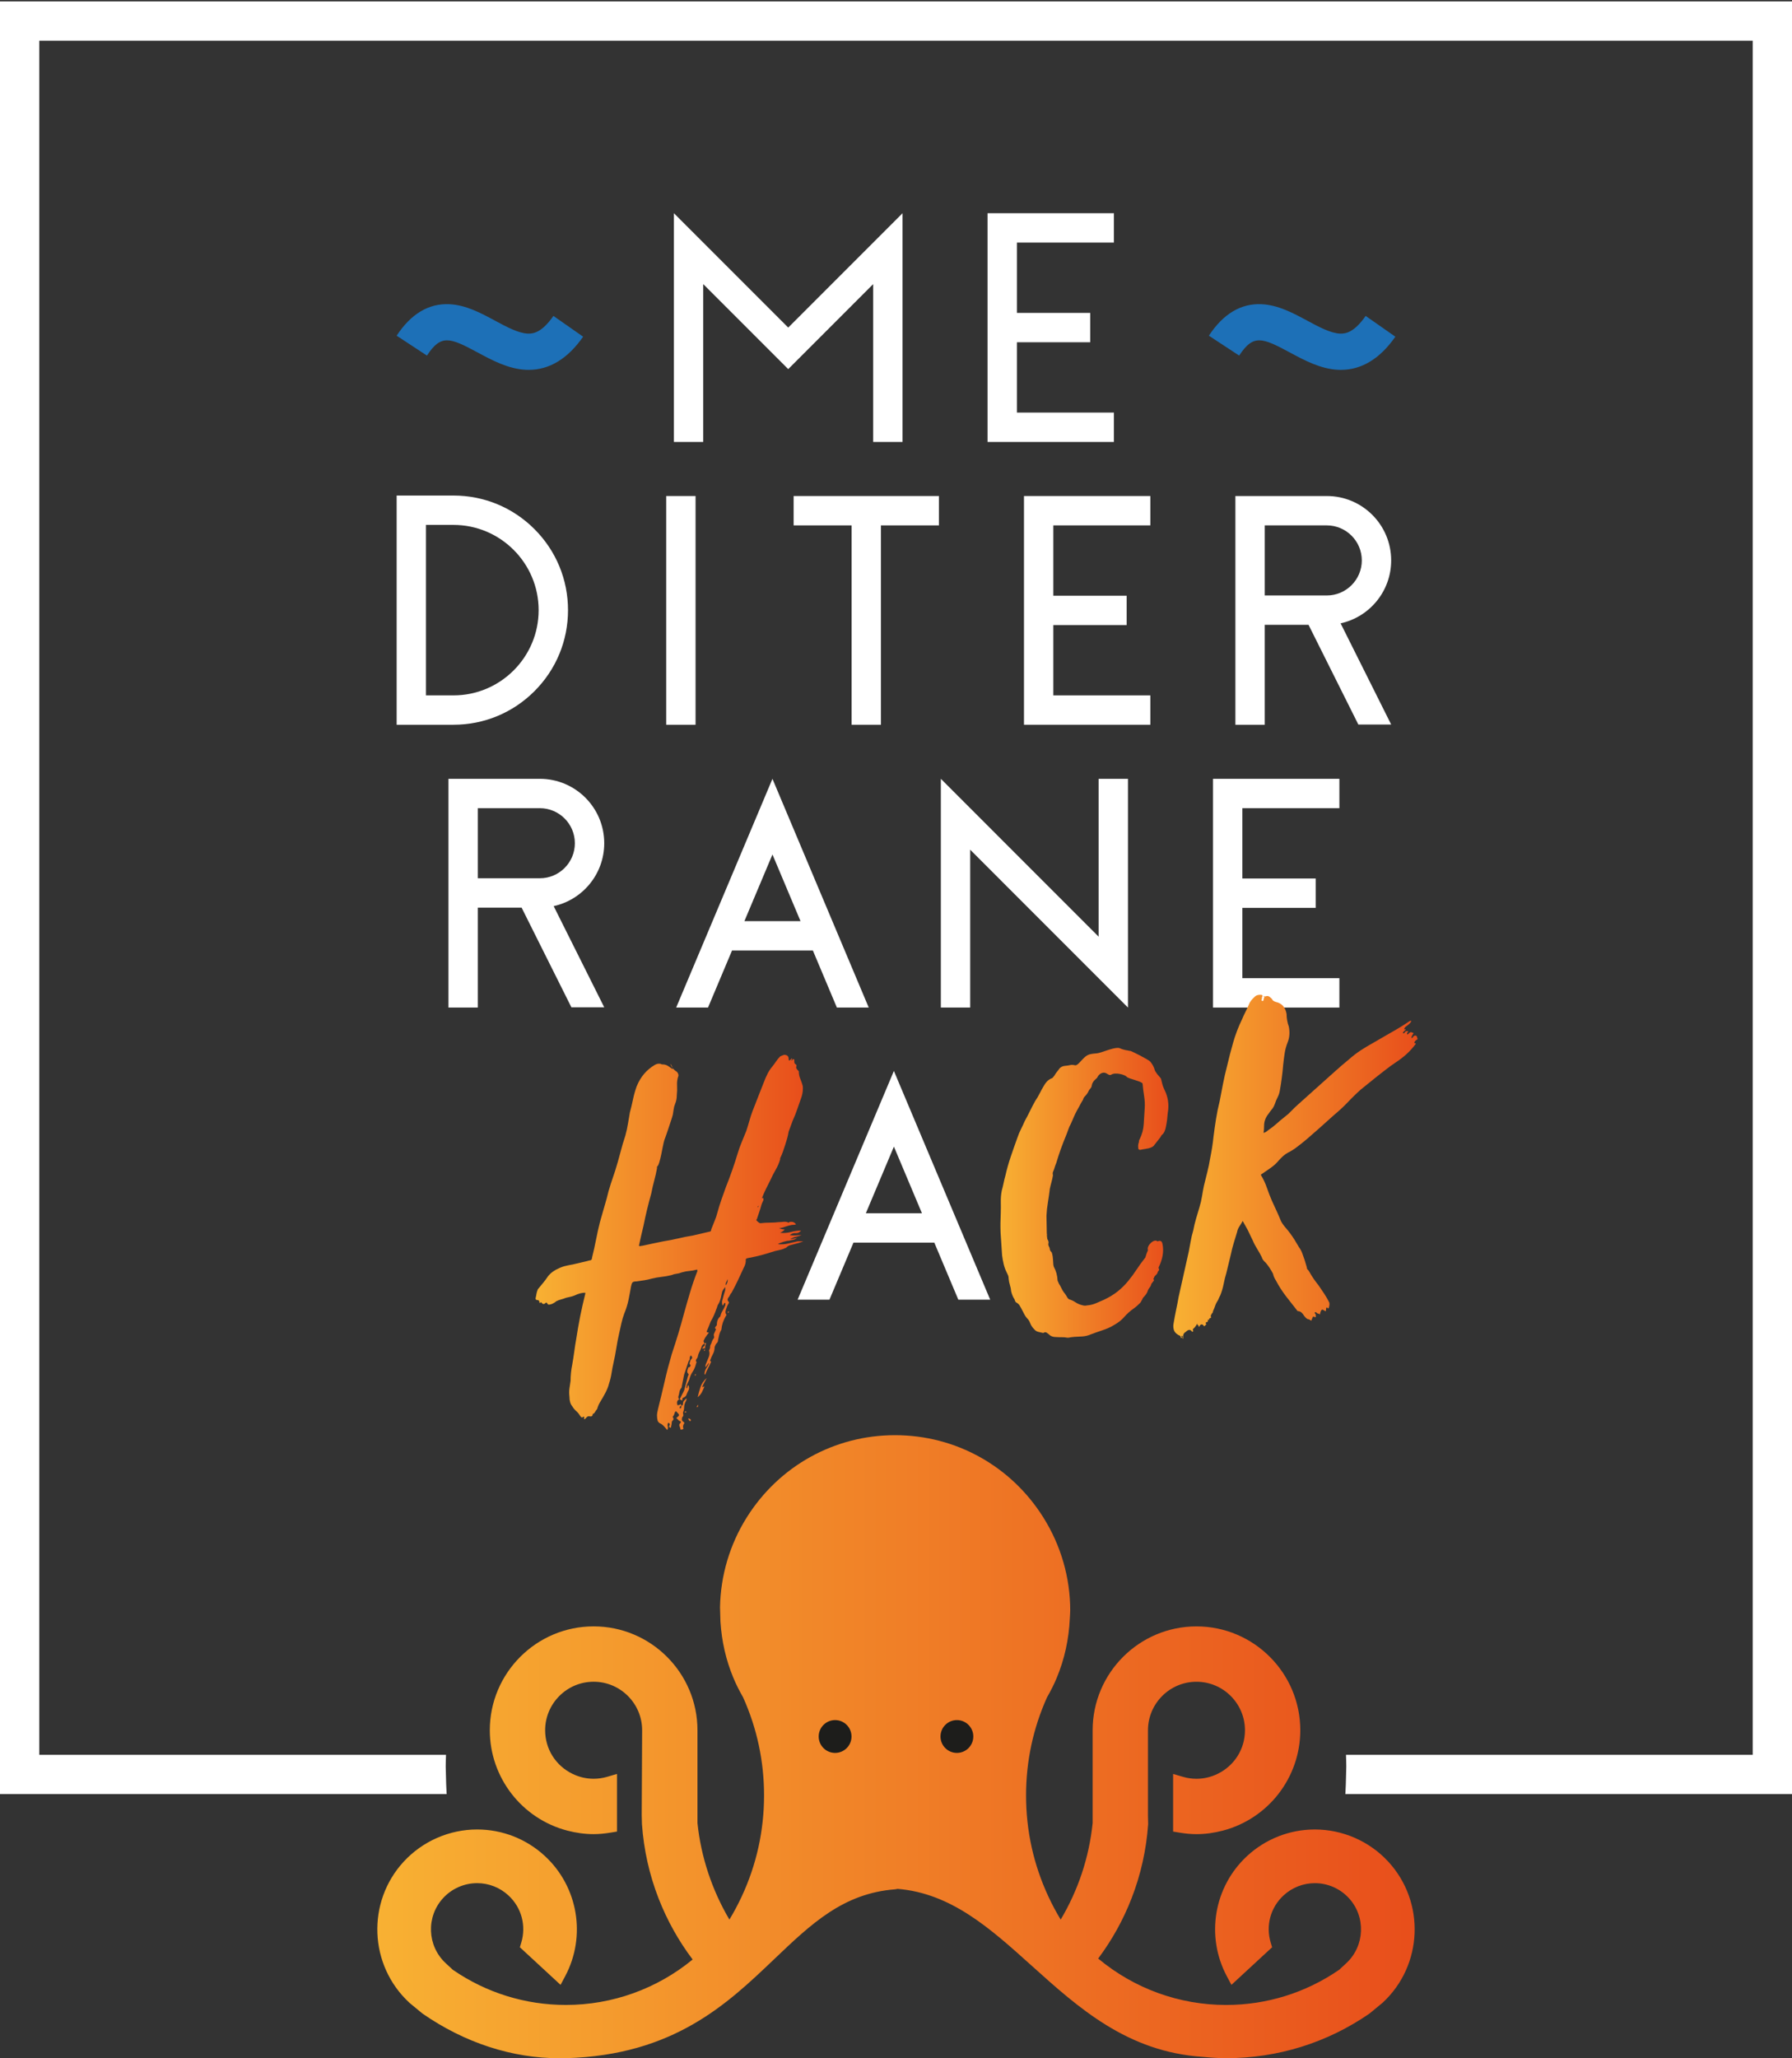 <?xml version="1.0" encoding="utf-8"?>
<!-- Generator: Adobe Illustrator 16.0.0, SVG Export Plug-In . SVG Version: 6.00 Build 0)  -->
<!DOCTYPE svg PUBLIC "-//W3C//DTD SVG 1.1//EN" "http://www.w3.org/Graphics/SVG/1.1/DTD/svg11.dtd">
<svg version="1.1" id="Livello_1" xmlns="http://www.w3.org/2000/svg" xmlns:xlink="http://www.w3.org/1999/xlink" x="0px" y="0px"
	 width="512px" height="587.844px" viewBox="0 0 512 587.844" enable-background="new 0 0 512 587.844" xml:space="preserve">
<rect x="0" y="0" width="512" height="587.844" fill="#333333" stroke="none"/>
<g>
	<path fill="#FFFFFF" d="M500.782,0.399H11.22H0v11.219v489.563v11.22H11.22h116.392c-0.114-1.858-0.173-3.732-0.206-5.608
		c-0.013-0.77-0.06-1.529-0.06-2.298c0-1.11,0.057-2.209,0.084-3.313H11.22V11.618h489.563v489.563H384.571
		c0.026,1.104,0.081,2.203,0.081,3.313c0,0.769-0.042,1.528-0.057,2.298c-0.034,1.876-0.096,3.75-0.205,5.608h116.392H512v-11.22
		V11.618V0.399H500.782z"/>
</g>
<g>
	<defs>
		<path id="SVGID_1_" d="M213.331,433.426c-4.817,7.691-7.449,16.556-7.612,25.636c0,0.092,0.12,4.064,0.12,4.064
			c0.355,5.65,1.596,11.061,3.706,16.099c0.74,1.781,1.651,3.599,2.776,5.559c3.972,8.849,5.98,18.265,5.98,27.985
			c0,10.082-2.152,19.815-6.404,28.929c-1.062,2.273-2.241,4.474-3.494,6.548c-4.985-8.448-8.127-17.916-9.126-27.573v-26.509
			c-0.003-16.354-13.31-29.661-29.664-29.661c-16.358,0-29.667,13.31-29.667,29.667c0,13.459,9.105,25.246,22.142,28.663
			c2.526,0.662,5.06,1.001,7.525,1.001c1.525,0,3.115-0.146,4.865-0.433l1.804-0.3v-13.578v-2.88l-2.76,0.812
			c-1.288,0.378-2.604,0.567-3.909,0.567c-2.093,0-4.127-0.47-6.041-1.403c-4.817-2.338-7.816-7.115-7.816-12.449
			c0-7.641,6.214-13.858,13.856-13.858c7.637,0,13.855,6.215,13.857,13.853l-0.119,24.238l0.068,2.581
			c0.513,7.302,2.111,14.445,4.753,21.228c2.429,6.233,5.696,12.09,9.729,17.432c-10.198,8.386-22.977,12.979-36.205,12.979
			c-11.603,0-22.765-3.468-32.313-10.041l-2.016-1.864c-5.34-4.939-5.674-13.301-0.737-18.642c2.487-2.695,6.023-4.242,9.692-4.242
			c3.327,0,6.505,1.248,8.947,3.506c3.736,3.45,5.137,8.625,3.66,13.512l-0.391,1.292l0.994,0.919l8.58,7.927l2.049,1.892
			l1.318-2.465c6.087-11.434,3.702-25.554-5.805-34.338c-5.28-4.883-12.154-7.574-19.35-7.574c-7.936,0-15.571,3.342-20.959,9.166
			c-10.667,11.555-9.953,29.632,1.594,40.305l0.094,0.088l0.003,0.003l3.655,3.012c12.063,8.359,25.588,12.769,39.234,12.769
			c0.603,0,1.205-0.009,1.81-0.021c30.717-0.882,45.99-15.447,59.462-28.296c10.593-10.101,19.738-18.823,34.601-19.943
			c0,0,0.518-0.098,0.625-0.125c15.335,1.257,26.497,11.302,38.304,21.932c13.467,12.113,27.386,24.642,48.918,26.058
			c2.051,0.195,4.321,0.375,6.643,0.375c14.759,0,28.886-4.402,40.978-12.747l3.76-3.103c11.546-10.673,12.256-28.756,1.586-40.305
			c-5.38-5.824-13.02-9.166-20.956-9.166c-7.194,0-14.065,2.691-19.351,7.574c-9.507,8.787-11.893,22.904-5.801,34.338l1.316,2.465
			l11.622-10.737l-0.392-1.292c-1.476-4.887-0.075-10.062,3.659-13.512c2.443-2.258,5.622-3.506,8.949-3.506
			c3.67,0,7.204,1.547,9.692,4.242c4.923,5.329,4.604,13.665-0.698,18.604l-0.039,0.037l-1.96,1.813l-0.063,0.055
			c-9.548,6.57-20.71,10.038-32.304,10.038c-13.387,0-26.28-4.694-36.538-13.257c3.945-5.275,7.143-11.033,9.523-17.154
			c2.642-6.779,4.241-13.923,4.752-21.228l-0.049-2.307v-24.513c0.004-7.638,6.22-13.853,13.856-13.853
			c7.641,0,13.856,6.218,13.856,13.858c0,5.334-2.997,10.111-7.817,12.449c-1.914,0.934-3.946,1.403-6.039,1.403
			c-1.307,0-2.62-0.189-3.908-0.567l-2.761-0.812v14.63v1.828l1.803,0.3c1.748,0.286,3.34,0.433,4.866,0.433
			c2.466,0,4.997-0.339,7.528-1.001c13.034-3.417,22.136-15.204,22.136-28.663c0-16.357-13.306-29.667-29.664-29.667
			c-16.352,0-29.66,13.307-29.663,29.661v26.509c-1.018,9.791-4.083,19.055-9.13,27.573c-1.264-2.084-2.438-4.287-3.493-6.548
			c-4.25-9.107-6.404-18.844-6.404-28.929c0-9.721,2.01-19.137,5.98-27.985c1.131-1.971,2.041-3.789,2.776-5.563
			c2.222-5.312,3.483-11.045,3.75-17.034c0.012-0.241,0.112-1.739,0.112-2.249c0-9.355-2.645-18.524-7.653-26.512
			c-9.234-14.737-25.084-23.537-42.393-23.537C238.419,409.889,222.567,418.688,213.331,433.426"/>
	</defs>
	<clipPath id="SVGID_2_">
		<use xlink:href="#SVGID_1_"  overflow="visible"/>
	</clipPath>
	
		<linearGradient id="SVGID_3_" gradientUnits="userSpaceOnUse" x1="-164.082" y1="551.348" x2="-160.957" y2="551.348" gradientTransform="matrix(94.859 0 0 -94.859 15672.5 52799.188)">
		<stop  offset="0" style="stop-color:#F8B133"/>
		<stop  offset="1" style="stop-color:#E84E1B"/>
	</linearGradient>
	<rect x="104.699" y="409.889" clip-path="url(#SVGID_2_)" fill="url(#SVGID_3_)" width="302.603" height="177.955"/>
</g>
<g>
	<path fill="#1D1D1B" d="M243.291,495.954c0,2.59-2.1,4.687-4.69,4.687c-2.59,0-4.69-2.097-4.69-4.687c0-2.591,2.1-4.689,4.69-4.689
		C241.191,491.265,243.291,493.363,243.291,495.954"/>
	<path fill="#1D1D1B" d="M278.09,495.954c0,2.59-2.1,4.687-4.688,4.687c-2.59,0-4.688-2.097-4.688-4.687
		c0-2.591,2.099-4.689,4.688-4.689C275.99,491.265,278.09,493.363,278.09,495.954"/>
	<polygon fill="#FFFFFF" points="257.869,60.896 257.869,126.225 249.48,126.225 249.48,81.14 225.206,105.42 200.923,81.14 
		200.923,126.225 192.543,126.225 192.543,60.896 225.206,93.559 	"/>
	<polygon fill="#FFFFFF" points="290.545,69.283 290.545,89.367 311.496,89.367 311.496,97.752 290.545,97.752 290.545,117.837 
		318.262,117.837 318.262,126.227 282.163,126.227 282.163,60.896 318.262,60.896 318.262,69.283 	"/>
	<path fill="#1D70B7" d="M166.611,96.161c-4.393,6.288-9.624,9.473-15.551,9.473c-0.225,0-0.447-0.007-0.671-0.01
		c-5.093-0.209-9.737-2.703-13.824-4.904c-8.047-4.337-10.548-5.315-14.581,0.837l-8.659-5.681c4.097-6.24,9.156-9.257,15.039-8.995
		c4.743,0.218,8.999,2.51,13.107,4.721c3.259,1.756,6.625,3.564,9.333,3.68c1.708,0.072,4.098-0.447,7.318-5.049L166.611,96.161z"/>
	<path fill="#1D70B7" d="M398.673,96.161c-4.39,6.288-9.624,9.473-15.546,9.473c-0.229,0-0.449-0.007-0.678-0.01
		c-5.088-0.209-9.732-2.703-13.822-4.904c-8.045-4.337-10.547-5.315-14.578,0.837l-8.658-5.681c4.095-6.24,9.153-9.257,15.035-8.995
		c4.745,0.218,8.998,2.51,13.108,4.721c3.263,1.756,6.628,3.564,9.334,3.68c1.712,0.072,4.101-0.447,7.32-5.049L398.673,96.161z"/>
	<path fill="#FFFFFF" d="M162.289,174.264c0,8.743-3.407,16.962-9.589,23.14c-6.18,6.183-14.398,9.588-23.139,9.588h-16.232V141.53
		h16.232c8.741,0,16.959,3.405,23.139,9.588C158.881,157.301,162.289,165.515,162.289,174.264 M153.898,174.264
		c0-13.425-10.917-24.347-24.338-24.347h-7.853v48.689h7.853C142.982,198.606,153.898,187.687,153.898,174.264"/>
	<rect x="190.347" y="141.665" fill="#FFFFFF" width="8.384" height="65.329"/>
	<polygon fill="#FFFFFF" points="268.259,141.665 268.259,150.055 251.699,150.055 251.699,206.993 243.313,206.993 
		243.313,150.055 226.752,150.055 226.752,141.665 	"/>
	<polygon fill="#FFFFFF" points="300.948,150.053 300.948,170.136 321.898,170.136 321.898,178.522 300.948,178.522 
		300.948,198.606 328.667,198.606 328.667,206.992 292.567,206.992 292.567,141.665 328.667,141.665 328.667,150.053 	"/>
	<path fill="#FFFFFF" d="M383.03,178.029l14.446,28.897h-9.379l-14.23-28.474h-12.517v28.54h-8.381v-65.327h26.112
		c10.157,0,18.395,8.233,18.395,18.395C397.477,168.864,391.29,176.222,383.03,178.029 M379.082,170.07
		c5.516,0,10.008-4.49,10.008-10.01c0-5.521-4.492-10.008-10.008-10.008h-17.731v20.018H379.082z"/>
	<path fill="#FFFFFF" d="M158.191,258.797l14.447,28.897h-9.38l-14.232-28.474H136.51v28.543h-8.38v-65.33h26.111
		c10.157,0,18.397,8.233,18.397,18.397C172.638,249.632,166.448,256.991,158.191,258.797 M154.241,250.838
		c5.518,0,10.007-4.489,10.007-10.006c0-5.521-4.489-10.011-10.007-10.011H136.51v20.018H154.241z"/>
	<path fill="#FFFFFF" d="M248.21,287.763h-9.101l-6.862-16.298h-23.093l-6.861,16.298h-9.099l27.508-65.327L248.21,287.763z
		 M228.719,263.08l-8.015-19.038l-8.017,19.038H228.719z"/>
	<polygon fill="#FFFFFF" points="322.276,222.434 322.276,287.764 277.195,242.679 277.195,287.764 268.814,287.764 
		268.814,222.434 313.896,267.518 313.896,222.434 	"/>
	<polygon fill="#FFFFFF" points="354.959,230.821 354.959,250.905 375.911,250.905 375.911,259.292 354.959,259.292 
		354.959,279.375 382.675,279.375 382.675,287.764 346.576,287.764 346.576,222.436 382.675,222.436 382.675,230.821 	"/>
	<path fill="#FFFFFF" d="M282.911,371.195h-9.102l-6.863-16.297h-23.094l-6.862,16.297h-9.096l27.506-65.325L282.911,371.195z
		 M263.414,346.512l-8.013-19.037l-8.016,19.037H263.414z"/>
</g>
<g>
	<defs>
		<path id="SVGID_4_" d="M313.501,300.825c-0.454,0.041-0.841,0.076-1.161,0.117c-0.318,0.039-0.696,0.115-1.136,0.217
			c-1.47,0.5-2.346,2.108-3.378,2.867c-0.319,0.229-0.585,0.29-0.789,0.192c-0.498-0.104-0.941-0.109-1.338-0.012
			c-0.396,0.091-0.824,0.161-1.28,0.194c-0.92,0.073-1.574,0.451-1.973,1.136c-0.212,0.274-0.426,0.55-0.64,0.821
			c-0.217,0.271-0.385,0.533-0.51,0.786c-0.14,0.18-0.289,0.367-0.43,0.547c-0.147,0.186-0.348,0.311-0.61,0.369
			c-0.5,0.265-0.894,0.563-1.185,0.893c-0.299,0.331-0.543,0.667-0.74,1.015c-0.471,0.771-0.892,1.538-1.27,2.294
			c-0.379,0.762-0.813,1.495-1.294,2.197c-0.522,0.938-1.021,1.891-1.486,2.853c-0.47,0.968-0.967,1.915-1.486,2.854
			c-0.359,0.829-0.731,1.617-1.109,2.373c-0.383,0.759-0.712,1.537-0.979,2.344c-0.675,1.861-1.313,3.68-1.913,5.449
			c-0.604,1.776-1.111,3.558-1.518,5.358c-0.207,0.717-0.379,1.446-0.528,2.179c-0.152,0.744-0.328,1.464-0.529,2.181
			c-0.208,1.087-0.303,2.164-0.273,3.225c0.02,1.072,0.017,2.127-0.014,3.168c-0.046,0.977-0.077,1.923-0.086,2.851
			c-0.016,0.929,0.002,1.87,0.04,2.818c0.079,1.093,0.146,2.166,0.213,3.223c0.067,1.062,0.141,2.13,0.214,3.225
			c0.109,0.857,0.265,1.689,0.458,2.496c0.189,0.809,0.47,1.57,0.829,2.297c0.174,0.33,0.318,0.63,0.424,0.897
			c0.114,0.272,0.169,0.593,0.163,0.962c0.049,0.582,0.164,1.181,0.358,1.8c0.2,0.619,0.315,1.224,0.357,1.801
			c0.223,0.909,0.549,1.684,0.98,2.314c0.134,0.565,0.351,0.88,0.646,0.959c0.334,0.213,0.574,0.434,0.721,0.659
			c0.149,0.226,0.305,0.5,0.479,0.829c0.327,0.587,0.63,1.166,0.903,1.722c0.275,0.562,0.654,1.082,1.142,1.563
			c0.277,0.378,0.44,0.667,0.495,0.879c0.269,0.747,0.707,1.422,1.321,2.013c0.256,0.309,0.615,0.52,1.058,0.636
			c0.449,0.109,0.916,0.226,1.406,0.326c0.41-0.241,0.727-0.285,0.956-0.114c0.226,0.166,0.455,0.334,0.681,0.502
			c0.5,0.543,1.262,0.806,2.284,0.78c0.473,0.037,0.969,0.048,1.477,0.037c0.511-0.012,1.012,0.036,1.505,0.141
			c0.192,0.027,0.511-0.013,0.953-0.122c0.17-0.037,0.338-0.062,0.479-0.06c0.14,0.004,0.292-0.011,0.473-0.054
			c0.738-0.033,1.522-0.071,2.346-0.12c0.837-0.054,1.627-0.24,2.387-0.566c1.025-0.396,2.164-0.799,3.421-1.209
			c1.254-0.414,2.366-0.921,3.344-1.525c1.153-0.646,2.111-1.409,2.881-2.294c0.765-0.888,1.708-1.727,2.831-2.509
			c0.314-0.225,0.606-0.463,0.876-0.71c0.266-0.25,0.552-0.522,0.854-0.818c0.214-0.271,0.315-0.448,0.297-0.512
			c0.144-0.187,0.244-0.355,0.293-0.517c0.058-0.165,0.158-0.329,0.302-0.517c0.299-0.295,0.573-0.618,0.817-0.973
			c0.24-0.354,0.406-0.727,0.504-1.116c0.122-0.25,0.292-0.514,0.51-0.79c0.213-0.272,0.366-0.604,0.456-0.998l0.108-0.134
			l0.109-0.139c0.144-0.179,0.283-0.362,0.427-0.545c0.144-0.185,0.101-0.357-0.125-0.521c0.144-0.188,0.224-0.334,0.245-0.449
			c0.015-0.115,0.101-0.269,0.243-0.451c0.463-0.399,0.711-0.72,0.754-0.959c0.066-0.292,0.259-0.518,0.455-0.737
			c-0.044-0.229-0.145-0.435-0.193-0.663c1.087-2.235,1.64-4.509,1.111-6.895c-0.184-0.828-0.769-0.895-1.383-0.603
			c-0.942-0.908-3.133,1.172-2.764,2.405c0.019,0.052-0.003,0.104,0.019,0.159c-0.339,0.661-0.535,1.349-0.741,2.031
			c-0.974,1.242-1.816,2.4-2.516,3.47c-0.716,1.096-1.51,2.176-2.377,3.23c-0.862,1.063-1.849,2.039-2.938,2.924
			c-1.102,0.896-2.438,1.709-4.027,2.465c-0.764,0.33-1.525,0.659-2.286,0.991c-0.759,0.327-1.603,0.532-2.514,0.602
			c-0.442,0.104-0.866,0.097-1.272-0.031c-0.791-0.179-1.459-0.463-2.02-0.848c-0.563-0.381-1.184-0.675-1.89-0.878l-0.365-0.354
			c-0.152-0.262-0.31-0.52-0.465-0.774c-0.154-0.263-0.362-0.544-0.622-0.852c-0.278-0.378-0.518-0.781-0.71-1.219
			c-0.198-0.432-0.446-0.872-0.739-1.316c-0.031-0.141-0.088-0.275-0.164-0.403c-0.079-0.134-0.135-0.269-0.171-0.403
			c-0.068-1.467-0.431-2.788-1.083-3.96l-0.125-0.527c-0.049-0.577-0.087-1.126-0.113-1.633c-0.03-0.513-0.106-1.013-0.224-1.502
			c-0.081-0.354-0.177-0.548-0.279-0.604c-0.248-0.23-0.373-0.48-0.392-0.731c-0.012-0.256-0.094-0.513-0.254-0.774
			c-0.171-0.326-0.22-0.635-0.146-0.909c0.076-0.274,0.024-0.577-0.146-0.91c-0.139-0.186-0.212-0.39-0.219-0.609
			c-0.003-0.223-0.034-0.44-0.08-0.647c0.053-0.158,0.046-0.381-0.021-0.658c-0.007-0.813-0.024-1.661-0.049-2.539
			c-0.024-0.885-0.04-1.727-0.046-2.543c0.061-1.275,0.202-2.548,0.414-3.815c0.209-1.275,0.391-2.554,0.543-3.851
			c0.136-0.623,0.285-1.251,0.465-1.887c0.175-0.628,0.316-1.293,0.434-1.988c-0.104-0.418-0.089-0.751,0.033-1.009
			c0.187-0.413,0.339-0.835,0.467-1.275c0.128-0.438,0.283-0.862,0.464-1.275c0.717-2.464,1.636-5.053,2.764-7.761
			c0.236-0.573,0.446-1.147,0.639-1.713c0.191-0.558,0.448-1.137,0.778-1.735c0.302-0.666,0.573-1.284,0.808-1.861
			c0.239-0.567,0.52-1.159,0.843-1.752c0.262-0.434,0.525-0.903,0.783-1.409c0.25-0.5,0.511-0.971,0.778-1.403
			c0.142-0.186,0.242-0.372,0.288-0.57c0.046-0.199,0.139-0.385,0.282-0.564c0.604-0.592,1.028-1.172,1.262-1.748
			c0.128-0.255,0.305-0.498,0.524-0.736c0.223-0.234,0.344-0.506,0.365-0.805c0.114-0.697,0.483-1.3,1.104-1.819
			c0.392-0.316,0.605-0.592,0.644-0.821c0.413-0.612,0.935-0.966,1.572-1.042c0.439-0.038,0.794,0.149,1.11,0.332
			c0.406,0.244,0.747,0.481,1.122,0.244c1.224-0.788,4.02,0.03,4.432,0.599c0.417,0.566,4.382,1.268,4.545,1.967
			c0.108,1.236,0.258,2.438,0.446,3.613c0.187,1.175,0.238,2.364,0.152,3.567c-0.106,1.507-0.194,2.971-0.277,4.396
			c-0.077,1.425-0.46,2.847-1.144,4.271c-0.149,0.18-0.214,0.383-0.209,0.602c0.007,0.22-0.052,0.455-0.174,0.708
			c-0.081,0.463-0.094,0.797-0.046,1.011c-0.041,0.601,0.248,0.826,0.868,0.676c0.351-0.081,0.687-0.144,1.006-0.179
			c0.313-0.038,0.652-0.104,1.001-0.187c0.709-0.171,1.212-0.406,1.518-0.695l1.821-2.325c0.136-0.181,0.226-0.309,0.255-0.394
			c0.024-0.079,0.111-0.207,0.257-0.394c0.388-0.314,0.671-0.699,0.84-1.148c0.177-0.448,0.304-0.902,0.378-1.362
			c0.125-0.623,0.235-1.259,0.312-1.904c0.076-0.646,0.14-1.275,0.183-1.881c0.359-2.004,0.178-3.924-0.537-5.748
			c-0.207-0.466-0.408-0.921-0.604-1.352c-0.198-0.436-0.353-0.896-0.47-1.388l-0.289-1.205c-0.095-0.386-1.139-1.327-1.324-1.727
			c-0.277-0.38-0.431-0.636-0.465-0.775c-0.201-0.839-0.634-1.663-1.293-2.466c-0.625-0.666-4.872-2.768-5.696-3.088
			c-0.177,0.045-0.369,0.016-0.577-0.082c-0.967-0.141-1.767-0.354-2.397-0.647c-0.163-0.085-0.383-0.122-0.639-0.122
			C317.762,299.275,314.671,300.68,313.501,300.825"/>
	</defs>
	<clipPath id="SVGID_5_">
		<use xlink:href="#SVGID_4_"  overflow="visible"/>
	</clipPath>
	
		<linearGradient id="SVGID_6_" gradientUnits="userSpaceOnUse" x1="-161.811" y1="544.598" x2="-158.686" y2="544.598" gradientTransform="matrix(15.356 0 0 -15.356 2770.57 8703.469)">
		<stop  offset="0" style="stop-color:#F8B133"/>
		<stop  offset="1" style="stop-color:#E84E1B"/>
	</linearGradient>
	<rect x="285.83" y="299.275" clip-path="url(#SVGID_5_)" fill="url(#SVGID_6_)" width="48.169" height="82.808"/>
</g>
<g>
	<defs>
		<path id="SVGID_7_" d="M358.598,284.574c-0.963,0.866-1.552,1.632-1.766,2.303c-0.32,0.767-0.646,1.465-0.964,2.085
			c-0.323,0.624-0.645,1.321-0.968,2.083c-1.067,2.21-1.923,4.44-2.565,6.693c-0.644,2.252-1.236,4.528-1.767,6.829
			c-0.434,1.631-0.806,3.282-1.132,4.96c-0.314,1.679-0.641,3.336-0.959,4.967c-0.431,1.723-0.778,3.425-1.043,5.103
			c-0.269,1.672-0.514,3.38-0.723,5.108c-0.108,1.053-0.241,2.081-0.403,3.09c-0.162,1.004-0.351,2.036-0.563,3.092
			c-0.22,1.346-0.48,2.639-0.801,3.881c-0.324,1.248-0.648,2.545-0.965,3.884c-0.217,1.06-0.403,2.085-0.562,3.092
			c-0.165,1.006-0.402,2.038-0.726,3.094c-0.321,1.058-0.642,2.135-0.962,3.234c-0.323,1.104-0.588,2.233-0.806,3.38
			c-0.316,1.063-0.561,2.069-0.717,3.021c-0.167,0.962-0.354,1.969-0.564,3.021l-2.896,12.943c-0.212,1.248-0.453,2.496-0.723,3.739
			c-0.262,1.245-0.504,2.54-0.724,3.883c-0.106,0.579-0.079,1.153,0.076,1.729c0.171,0.571,0.568,1.05,1.213,1.437
			c0.217,0.096,0.399,0.19,0.561,0.288c0.162,0.091,0.242,0.285,0.242,0.576h0.157c0.22-0.101,0.245-0.192,0.083-0.291
			c-0.164-0.098-0.132-0.194,0.08-0.285c0.216,0.188,0.271,0.332,0.163,0.433c-0.106,0.092-0.057,0.238,0.157,0.434v-0.72
			c0-0.577,0.268-1.009,0.806-1.3l0.157-0.141c0.647-0.574,1.181-0.525,1.612,0.141c0.101,0,0.21-0.046,0.316-0.141
			c0-0.098-0.024-0.196-0.08-0.287c-0.054-0.098-0.026-0.238,0.08-0.435c0.326-0.193,0.696-0.667,1.126-1.438
			c0.104,0.098,0.135,0.188,0.076,0.289c-0.052,0.095,0.028,0.144,0.244,0.144c0.104,0.095,0.135,0.189,0.083,0.287
			c-0.059,0.097,0.021,0.141,0.238,0.141v-0.141c0.323-0.573,0.695-0.674,1.126-0.287c0.103,0.287,0.269,0.339,0.478,0.146
			c0.111-0.195,0.221-0.312,0.324-0.359c0.106-0.053,0.055-0.174-0.158-0.36l0.158-0.294c0.43,0,0.589-0.191,0.481-0.569
			c-0.108-0.095,0-0.144,0.323-0.144l0.16,0.144c-0.217-0.29-0.16-0.48,0.16-0.578c0.321-0.094,0.376-0.285,0.163-0.572
			c0-0.098,0.104-0.342,0.323-0.72c0.204-0.195,0.316-0.361,0.316-0.504c0-0.144,0.055-0.314,0.163-0.505
			c0.209-0.48,0.372-0.887,0.479-1.219c0.109-0.339,0.269-0.702,0.484-1.081c0.211-0.289,0.372-0.577,0.483-0.866
			c0.104-0.287,0.268-0.622,0.481-1.004c0.428-1.057,0.748-2.139,0.968-3.235c0.21-1.1,0.476-2.181,0.799-3.236
			c0.211-0.866,0.428-1.745,0.641-2.661c0.217-0.908,0.43-1.801,0.645-2.66c0.212-1.056,0.479-2.108,0.802-3.165
			c0.32-1.052,0.642-2.107,0.965-3.163c0.106-0.573,0.323-1.104,0.64-1.58c0.323-0.48,0.647-1.01,0.968-1.587l1.446,2.594
			c0.208,0.476,0.455,0.979,0.717,1.51c0.268,0.524,0.513,1.027,0.729,1.504c0.314,0.774,0.72,1.539,1.202,2.305
			c0.485,0.768,0.936,1.583,1.366,2.442c0.101,0.486,0.483,1.012,1.126,1.585c0.747,0.863,1.446,1.918,2.088,3.164
			c0.105,0.576,0.372,1.201,0.8,1.873c0.859,1.629,1.824,3.137,2.898,4.527c1.067,1.387,2.138,2.757,3.207,4.099
			c0,0.098,0.105,0.149,0.326,0.149c0.641,0.089,1.175,0.52,1.604,1.288c0.425,0.573,0.803,0.912,1.123,1.007
			c0.212,0,0.379,0.049,0.489,0.146c0.101,0.092,0.262,0.188,0.477,0.283c0.212-0.573,0.375-0.954,0.483-1.145h0.318
			c0.324,0.281,0.481,0.232,0.481-0.146c0-0.385-0.049-0.622-0.157-0.72c-0.217-0.095-0.217-0.241,0-0.435
			c0.212,0,0.323,0.049,0.323,0.146c0.21,0.193,0.396,0.288,0.561,0.288c0.159,0,0.294,0.098,0.406,0.286
			c0.104-0.286,0.18-0.555,0.235-0.79c0.055-0.241,0.185-0.456,0.405-0.646c0.207,0,0.4,0.076,0.559,0.215
			c0.162,0.142,0.351,0.221,0.564,0.221c0-0.488,0.052-0.821,0.158-1.013c0.104-0.095,0.187-0.073,0.241,0.073
			c0.058,0.143,0.187,0.165,0.396,0.073c0.221-0.671,0.269-1.203,0.168-1.587c-0.431-0.86-0.912-1.702-1.449-2.515
			c-0.54-0.813-1.067-1.607-1.605-2.37c-0.539-0.671-1.021-1.318-1.445-1.94c-0.432-0.626-0.858-1.319-1.288-2.091
			c-0.109-0.188-0.237-0.359-0.399-0.504c-0.158-0.139-0.242-0.355-0.242-0.643c-0.105-0.388-0.209-0.744-0.319-1.081
			c-0.11-0.335-0.217-0.694-0.323-1.079c-0.212-0.574-0.428-1.173-0.641-1.798c-0.214-0.62-0.54-1.224-0.966-1.798
			c-0.215-0.38-0.43-0.74-0.64-1.079c-0.217-0.335-0.43-0.689-0.644-1.074c-0.427-0.672-0.86-1.3-1.287-1.871
			c-0.428-0.576-0.858-1.102-1.286-1.586c-0.646-0.764-1.074-1.389-1.283-1.87c-0.431-1.05-0.857-2.032-1.281-2.945
			c-0.432-0.908-0.862-1.846-1.291-2.803c-0.534-1.246-1.018-2.494-1.446-3.741c-0.427-1.245-0.961-2.398-1.605-3.455
			c-0.214-0.188-0.104-0.38,0.324-0.573c0.854-0.573,1.686-1.15,2.488-1.728c0.804-0.573,1.53-1.24,2.173-2.013
			c0.422-0.479,0.848-0.91,1.275-1.293c0.434-0.382,0.916-0.716,1.452-1.007c0.428-0.19,0.77-0.379,1.044-0.574
			c0.266-0.19,0.565-0.381,0.886-0.573c1.17-0.864,2.3-1.752,3.37-2.662c1.071-0.911,2.195-1.891,3.375-2.946l4.34-3.888
			c1.604-1.343,2.944-2.587,4.016-3.737c0.637-0.674,1.257-1.294,1.849-1.87c0.586-0.577,1.202-1.147,1.849-1.728l4.815-3.882
			c0.856-0.674,1.69-1.317,2.489-1.939c0.806-0.622,1.638-1.227,2.492-1.801c1.179-0.764,2.249-1.581,3.214-2.443
			c0.964-0.864,1.87-1.871,2.732-3.023c-0.108-0.093-0.19-0.144-0.243-0.144c-0.058,0-0.137-0.047-0.24-0.143
			c0.212-0.479,0.483-0.766,0.799-0.861c0.109-0.096,0.165-0.19,0.165-0.288c-0.106-0.191-0.165-0.356-0.165-0.505
			c0-0.143-0.106-0.265-0.315-0.357c-0.223-0.096-0.483,0-0.804,0.282c0,0.197-0.059,0.293-0.159,0.293
			c-0.106,0-0.214,0.046-0.323,0.144c0-0.379,0.217-0.863,0.644-1.438c-0.427-0.189-0.703-0.29-0.803-0.29
			c-0.109,0-0.269,0.101-0.484,0.29l-0.485,0.433c-0.211-0.386-0.16-0.622,0.165-0.723V294.5h-0.325
			c-0.319,0-0.532,0.145-0.64,0.433c-0.217,0.189-0.378,0.236-0.482,0.143c0-0.189,0.08-0.359,0.241-0.503
			c0.162-0.143,0.349-0.31,0.562-0.503c-0.213-0.191-0.32-0.239-0.32-0.147c0,0.101-0.055,0.147-0.161,0.147
			c0-0.29,0.161-0.578,0.481-0.862c0.857-0.575,1.392-1.104,1.608-1.587c-0.217-0.091-0.375-0.091-0.482,0
			c-0.857,0.578-1.718,1.13-2.572,1.655c-0.854,0.527-1.711,1.032-2.568,1.51c-0.857,0.483-1.688,0.961-2.496,1.436
			c-0.797,0.486-1.63,0.964-2.484,1.443c-1.394,0.771-2.679,1.532-3.854,2.299c-1.182,0.771-2.361,1.681-3.539,2.732
			c-1.178,0.962-2.304,1.921-3.372,2.878c-1.073,0.965-2.197,1.966-3.374,3.019l-7.711,6.91c-0.644,0.567-1.261,1.171-1.852,1.794
			c-0.586,0.623-1.199,1.172-1.846,1.65c-0.858,0.675-1.661,1.347-2.404,2.018c-0.755,0.672-1.561,1.291-2.417,1.867
			c-0.427,0.385-0.852,0.629-1.281,0.72c0.104-0.477,0.161-1.146,0.161-2.013c0-1.245,0.425-2.398,1.281-3.454
			c0.323-0.477,0.646-0.91,0.965-1.291c0.323-0.381,0.585-0.863,0.805-1.441c0.214-0.667,0.486-1.313,0.802-1.942
			c0.327-0.622,0.535-1.27,0.646-1.94c0.424-2.399,0.75-4.843,0.957-7.335c0.107-1.057,0.245-2.13,0.41-3.235
			c0.161-1.099,0.454-2.179,0.878-3.234c0.536-1.343,0.645-2.826,0.327-4.457c-0.218-0.575-0.379-1.178-0.482-1.8
			c-0.11-0.621-0.165-1.224-0.165-1.799c-0.321-1.916-1.34-3.065-3.054-3.449c-0.645-0.191-1.015-0.483-1.123-0.863l-0.642-0.575
			c-0.323-0.29-0.751-0.336-1.284-0.146c-0.109,0.097-0.158,0.097-0.158,0c0-0.09-0.111-0.144-0.323-0.144
			c0.212,0.192,0.265,0.385,0.161,0.575c-0.109,0.192-0.161,0.387-0.161,0.578c0,0.189-0.111,0.286-0.32,0.286
			c-0.324-0.097-0.379-0.239-0.163-0.43c0-0.482,0.056-0.77,0.163-0.866c0.106-0.09,0.052-0.236-0.163-0.432
			c-0.17-0.019-0.329-0.028-0.481-0.028C359.423,284.114,358.94,284.269,358.598,284.574"/>
	</defs>
	<clipPath id="SVGID_8_">
		<use xlink:href="#SVGID_7_"  overflow="visible"/>
	</clipPath>
	
		<linearGradient id="SVGID_9_" gradientUnits="userSpaceOnUse" x1="-160.665" y1="547.779" x2="-157.538" y2="547.779" gradientTransform="matrix(22.336 0 0 -22.336 3923.828 12568.547)">
		<stop  offset="0" style="stop-color:#F8B133"/>
		<stop  offset="1" style="stop-color:#E84E1B"/>
	</linearGradient>
	<rect x="335.195" y="284.114" clip-path="url(#SVGID_8_)" fill="url(#SVGID_9_)" width="69.834" height="98.265"/>
</g>
<g>
	<defs>
		<path id="SVGID_10_" d="M196.591,405.184c0.104,0.109,0.157,0.188,0.157,0.244c0,0.049,0.057,0.134,0.168,0.241
			c0.104,0.217,0.214,0.269,0.321,0.161c0.214-0.109,0.214-0.269,0-0.482c-0.144-0.146-0.289-0.216-0.432-0.216
			C196.734,405.132,196.662,405.149,196.591,405.184 M195.621,403.407h0.325c0.099,0,0.159-0.055,0.159-0.159l-0.159-0.161
			C195.73,403.087,195.621,403.194,195.621,403.407 M199.173,401.553c-0.107,0.055-0.107,0.189,0,0.402
			c0.217-0.109,0.324-0.372,0.324-0.807C199.39,401.366,199.28,401.498,199.173,401.553 M200.143,396.148
			c-0.323,0.968-0.595,1.938-0.806,2.905c0.534-0.427,0.936-0.915,1.208-1.452c0.267-0.537,0.51-1.078,0.727-1.614
			c-0.216,0-0.322,0.027-0.322,0.079c0,0.055-0.108,0.082-0.321,0.082c0.212-0.54,0.427-0.998,0.643-1.369
			c0.215-0.38,0.427-0.781,0.646-1.212C201.054,394.321,200.463,395.182,200.143,396.148 M198.525,392.595
			c0,0.216,0.054,0.328,0.164,0.328c0-0.112,0.053-0.219,0.161-0.328l-0.161-0.159L198.525,392.595z M202.726,388.963
			c0,0.058-0.057,0.141-0.166,0.251c0,0.209-0.055,0.396-0.16,0.561c-0.108,0.159-0.214,0.348-0.321,0.562
			c-0.54,0.757-0.809,1.453-0.809,2.1c0.215,0.217,0.325,0.159,0.325-0.163c0.212-0.532,0.457-1.049,0.722-1.533
			c0.271-0.482,0.508-0.995,0.728-1.525c0.218-0.223,0.162-0.385-0.16-0.489C202.776,388.829,202.726,388.911,202.726,388.963
			 M201.111,385.659c0,0.106,0.05,0.161,0.16,0.161l0.162-0.161c0.108-0.108,0.054-0.165-0.162-0.165
			C201.161,385.494,201.111,385.551,201.111,385.659 M201.432,383.642c0,0.053-0.057,0.08-0.162,0.08
			c0.215,0.323,0.162,0.592-0.16,0.804c-0.322,0.215-0.431,0.483-0.322,0.807c0.106-0.213,0.266-0.293,0.482-0.237
			c0.215,0.054,0.27-0.031,0.162-0.245c0-0.213,0.108-0.646,0.322-1.29C201.54,383.56,201.432,383.587,201.432,383.642
			 M208.05,375.007c0.217-0.217,0.269-0.378,0.163-0.488C207.887,374.629,207.831,374.79,208.05,375.007 M191.587,303.99
			c0.144,0.384,0.344,0.734,0.597,1.058c-0.039-0.122-0.101-0.282-0.193-0.493c-0.2-0.431-0.325-0.649-0.376-0.649
			C191.597,303.905,191.587,303.933,191.587,303.99 M207.485,366.207c0.161-0.269,0.297-0.563,0.402-0.886
			c0.11,0.538-0.057,1.129-0.483,1.776C207.293,366.774,207.322,366.479,207.485,366.207 M216.443,344.666l0.157-0.166l0.168-0.157
			c0,0.213-0.057,0.323-0.168,0.323c0,0.105-0.024,0.157-0.08,0.157C216.468,344.823,216.443,344.771,216.443,344.666
			 M222.897,301.729c-0.431,0.435-0.807,0.892-1.128,1.377c-0.323,0.485-0.702,0.994-1.131,1.531
			c-0.541,0.647-0.999,1.346-1.371,2.1c-0.382,0.754-0.725,1.559-1.05,2.42c-0.538,1.403-1.076,2.773-1.617,4.115
			c-0.535,1.347-1.07,2.716-1.608,4.116c-0.324,0.86-0.621,1.776-0.889,2.743c-0.272,0.967-0.569,1.938-0.888,2.905
			c-0.435,1.077-0.862,2.127-1.294,3.151c-0.43,1.02-0.805,2.069-1.128,3.144c-0.969,3.228-2.096,6.453-3.389,9.684
			c-0.432,1.184-0.862,2.393-1.291,3.628c-0.432,1.242-0.806,2.45-1.127,3.634c-0.219,0.861-0.486,1.672-0.811,2.422
			c-0.321,0.751-0.646,1.563-0.968,2.421c0,0.43-0.162,0.647-0.481,0.647c-0.861,0.216-1.671,0.404-2.423,0.564
			c-0.754,0.158-1.56,0.351-2.423,0.561c-1.396,0.217-2.771,0.488-4.114,0.813c-1.351,0.319-2.719,0.591-4.116,0.805
			c-1.077,0.213-2.125,0.428-3.145,0.645c-1.025,0.216-2.019,0.43-2.987,0.649c-0.218,0-0.378,0.023-0.482,0.079
			c-0.109,0.056-0.271,0.024-0.488-0.079c0.216-0.97,0.429-1.94,0.645-2.911c0.215-0.968,0.43-1.879,0.647-2.74
			c0.325-1.613,0.673-3.201,1.049-4.76c0.378-1.562,0.781-3.097,1.208-4.601c0.217-1.184,0.489-2.369,0.81-3.552
			c0.325-1.184,0.59-2.365,0.806-3.552v-0.481c0.217-0.105,0.431-0.513,0.647-1.212c0.212-0.699,0.399-1.455,0.565-2.255
			c0.16-0.813,0.322-1.618,0.484-2.426c0.164-0.809,0.298-1.37,0.403-1.693c0.326-0.86,0.646-1.776,0.969-2.747
			c0.322-0.963,0.646-1.937,0.968-2.903c0.218-0.648,0.375-1.185,0.486-1.614c0.102-0.54,0.18-1.047,0.239-1.529
			c0.054-0.487,0.188-1.001,0.405-1.537c0.322-0.751,0.487-1.563,0.487-2.423c0.106-0.972,0.128-1.935,0.078-2.901
			c-0.057-0.969,0.081-1.883,0.401-2.749c0-0.422-0.161-0.806-0.479-1.126c-0.478-0.296-0.872-0.645-1.181-1.042
			c0.062,0.226,0.024,0.306-0.113,0.236c-0.43-0.32-0.862-0.619-1.291-0.889c-0.431-0.269-0.969-0.405-1.614-0.405
			c-0.107,0-0.191-0.021-0.242-0.076c-0.057-0.055-0.133-0.086-0.244-0.086c-0.538-0.104-1.073,0-1.613,0.323
			c-2.371,1.404-4.092,3.447-5.167,6.131c-0.429,1.187-0.781,2.426-1.046,3.712c-0.271,1.295-0.565,2.532-0.89,3.718
			c-0.217,1.183-0.399,2.284-0.565,3.307c-0.159,1.02-0.401,2.124-0.727,3.307c-0.54,1.618-1.017,3.257-1.449,4.925
			c-0.431,1.669-0.917,3.363-1.455,5.081c-0.428,1.293-0.862,2.585-1.291,3.872c-0.429,1.293-0.803,2.643-1.127,4.04l-1.937,6.779
			c-0.429,1.722-0.811,3.412-1.13,5.081c-0.323,1.668-0.701,3.365-1.13,5.083c0,0.543-0.271,0.809-0.806,0.809
			c-0.756,0.217-1.511,0.399-2.259,0.562c-0.753,0.165-1.559,0.354-2.421,0.569c-0.646,0.108-1.318,0.242-2.019,0.407
			c-0.7,0.158-1.374,0.399-2.017,0.719c-0.538,0.218-1.073,0.514-1.614,0.892c-0.54,0.378-1.021,0.829-1.451,1.37
			c-0.429,0.647-0.889,1.267-1.375,1.857c-0.485,0.593-0.992,1.209-1.532,1.855c-0.215,0.544-0.347,0.992-0.405,1.37
			c-0.051,0.382-0.132,0.785-0.238,1.212c0,0.323,0.159,0.485,0.48,0.485c0.431,0,0.647,0.269,0.647,0.805
			c0.109,0.107,0.186,0.083,0.243-0.076c0.054-0.167,0.184-0.134,0.4,0.076c0.324,0.438,0.704,0.438,1.131,0
			c0.11-0.106,0.218-0.106,0.324,0c0.216,0.321,0.348,0.489,0.403,0.489h0.399c0.647-0.107,1.292-0.438,1.938-0.974
			c0.434-0.215,0.865-0.372,1.291-0.482c0.433-0.107,0.918-0.269,1.456-0.482c1.076-0.213,1.884-0.433,2.417-0.647
			c1.079-0.536,2.1-0.808,3.071-0.808v0.323c-0.54,2.151-1.026,4.305-1.458,6.454c-0.426,2.16-0.803,4.308-1.128,6.462
			c-0.214,1.178-0.402,2.392-0.563,3.625c-0.167,1.241-0.35,2.45-0.566,3.631c-0.325,1.617-0.484,3.18-0.484,4.681
			c-0.107,0.757-0.214,1.482-0.322,2.181c-0.106,0.698-0.106,1.48,0,2.341c0,1.182,0.27,2.1,0.806,2.743
			c0.322,0.536,0.703,0.992,1.129,1.37c0.431,0.379,0.808,0.833,1.128,1.376c0.327,0.534,0.646,0.589,0.972,0.162
			c0.211,0.214,0.265,0.372,0.161,0.48c-0.108,0.108-0.057,0.215,0.161,0.324c0.215-0.216,0.429-0.433,0.647-0.647
			c0.212-0.216,0.534-0.268,0.969-0.157c0.427,0,0.644-0.162,0.644-0.488c0-0.217,0.105-0.323,0.325-0.323
			c0.215-0.214,0.373-0.432,0.483-0.645c0.107-0.216,0.266-0.43,0.481-0.644c0.216-0.757,0.489-1.397,0.811-1.935
			c0.536-0.866,1.049-1.751,1.53-2.666c0.488-0.913,0.834-1.801,1.054-2.661c0.32-0.97,0.562-1.965,0.725-2.99
			c0.16-1.019,0.347-2.018,0.565-2.978c0.322-1.404,0.59-2.805,0.806-4.205c0.213-1.397,0.488-2.795,0.806-4.195
			c0.217-0.968,0.432-1.935,0.647-2.908c0.215-0.964,0.482-1.873,0.809-2.739c0.536-1.294,0.938-2.578,1.21-3.872
			c0.264-1.292,0.505-2.581,0.725-3.875c0.105-0.534,0.24-0.912,0.402-1.126c0.163-0.221,0.566-0.326,1.209-0.326
			c0.754-0.107,1.479-0.211,2.18-0.322c0.697-0.108,1.425-0.268,2.179-0.483c0.862-0.217,1.774-0.379,2.743-0.486
			c0.968-0.105,1.884-0.268,2.746-0.481c0.532-0.221,1.05-0.354,1.532-0.405c0.485-0.052,0.993-0.188,1.534-0.403
			c0.753-0.211,1.479-0.351,2.181-0.405c0.698-0.056,1.425-0.189,2.178-0.4c0.107,0.32,0.107,0.537,0,0.646
			c-0.753,1.936-1.429,3.896-2.018,5.887c-0.59,1.988-1.159,3.954-1.696,5.895c-0.538,2.041-1.104,4.034-1.693,5.968
			c-0.592,1.936-1.209,3.875-1.856,5.813c-0.757,2.584-1.428,5.165-2.016,7.747c-0.597,2.581-1.212,5.164-1.859,7.75
			c-0.215,0.854-0.322,1.501-0.322,1.935c0,0.537,0.056,1.019,0.163,1.449c0.106,0.427,0.431,0.752,0.973,0.973
			c0.424,0.211,1.014,0.8,1.771,1.773c0.216-0.32,0.269-0.672,0.163-1.053c-0.109-0.379-0.055-0.721,0.161-1.047
			c0.427,0.217,0.537,0.484,0.322,0.808c-0.216,0.318-0.11,0.535,0.324,0.645c0.106,0,0.162-0.161,0.162-0.484
			c0.104-0.321,0.161-0.642,0.161-0.968c0-0.32,0.162-0.595,0.483-0.809v-0.483c-0.214-0.212-0.241-0.401-0.081-0.566
			c0.162-0.159,0.244-0.293,0.244-0.402c0.105-0.217,0.185-0.432,0.243-0.647c0.05-0.213,0.185-0.32,0.401-0.32
			c0.537,0.536,0.809,0.888,0.809,1.05c0,0.161-0.272,0.455-0.809,0.887c0.216,0.108,0.376,0.242,0.484,0.404
			c0.109,0.165,0.269,0.293,0.484,0.402c0.431,0.107,0.488,0.323,0.163,0.647c-0.214,0.217-0.297,0.427-0.241,0.646
			c0.051,0.215,0.134,0.428,0.241,0.645c0,0.106,0.024,0.244,0.081,0.403c0.054,0.161,0.187,0.192,0.403,0.082
			c0.428,0,0.539-0.217,0.325-0.646c0-0.323,0.054-0.596,0.162-0.807c0.319-0.322,0.266-0.591-0.162-0.805
			c-0.219-0.221-0.325-0.385-0.325-0.488c0-0.427,0.054-0.695,0.159-0.807c0.22-0.216,0.296-0.429,0.244-0.646
			s-0.078-0.432-0.078-0.647c0.213-0.536,0.319-1.024,0.319-1.452c0-0.427,0.109-0.909,0.324-1.446
			c0.322-0.543,0.433-0.921,0.322-1.136c-0.214,0.215-0.431,0.432-0.646,0.647c-0.216,0.211-0.319,0.488-0.319,0.809
			c0,0.428-0.166,0.644-0.484,0.644v0.324c0,0.214-0.111,0.374-0.325,0.488c0-0.114-0.057-0.171-0.163-0.171
			c0-0.215,0.056-0.372,0.163-0.479c0.111-0.106,0.214-0.162,0.325-0.162c0-0.216-0.057-0.375-0.164-0.481
			c-0.219,0.214-0.54,0.323-0.968,0.323c-0.215-0.86-0.053-1.403,0.485-1.615c-0.216-0.429-0.272-0.752-0.165-0.966
			c0.108-0.326,0.189-0.672,0.245-1.056c0.051-0.372,0.184-0.724,0.402-1.044c0.213-0.217,0.322-0.485,0.322-0.813
			c0.106-0.536,0.216-1.071,0.325-1.609c0.103-0.538,0.213-1.074,0.319-1.617c0.215-0.642,0.432-1.288,0.646-1.935
			c0.214-0.647,0.429-1.288,0.643-1.936c0.217-0.216,0.325-0.484,0.325-0.805c0-0.326,0.107-0.592,0.322-0.812
			c0.324,0.326,0.429,0.595,0.324,0.812c-0.214,0.214-0.377,0.426-0.483,0.641c0,0.11-0.028,0.217-0.082,0.323
			c-0.057,0.107-0.082,0.22-0.082,0.33c-0.108,0.209-0.078,0.372,0.082,0.476c0.161,0.113,0.188,0.274,0.082,0.484
			c-0.106,0.218-0.242,0.326-0.404,0.326c-0.162,0-0.242,0.104-0.242,0.321c-0.322,0.647-0.322,1.132,0,1.451
			c0.214,0.218,0.214,0.432,0,0.65c-0.215,0.751-0.405,1.447-0.567,2.097c-0.157,0.645-0.35,1.346-0.565,2.097l-0.966,1.938
			l-0.324,0.646c0.216,0,0.406,0.076,0.566,0.239c0.16,0.161,0.24-0.027,0.24-0.565l0.166-0.157
			c0.534-0.214,0.856-0.482,0.965-0.809c0.111-0.32,0.271-0.699,0.486-1.126c0.325-0.432,0.374-0.974,0.157-1.617
			c-0.214,0-0.318,0.136-0.318,0.402c0,0.269-0.111,0.399-0.325,0.399c0-0.424,0.081-0.829,0.244-1.208
			c0.16-0.372,0.347-0.778,0.567-1.211c0.214-0.857,0.535-1.611,0.963-2.258c0.432-0.642,0.754-1.397,0.971-2.258
			c0-0.108,0.022-0.189,0.08-0.241c0.052-0.052,0.081-0.135,0.081-0.247c-0.217-0.318-0.242-0.586-0.081-0.803
			c0.16-0.211,0.292-0.431,0.406-0.646c0.102-0.647,0.318-1.236,0.644-1.773c0.214-0.43,0.374-0.833,0.483-1.214
			c0.107-0.372,0.376-0.668,0.807-0.885c-0.216-0.431-0.298-0.699-0.244-0.812c0.053-0.104,0.188-0.373,0.406-0.803
			c0.432-0.647,0.697-1.022,0.806-1.133c0.322-0.319,0.322-0.481,0-0.481c-0.215,0.108-0.321,0-0.321-0.323
			c0.212-0.428,0.4-0.86,0.565-1.291c0.161-0.431,0.343-0.915,0.563-1.453c0.324-0.536,0.618-1.102,0.891-1.692
			c0.265-0.592,0.505-1.215,0.725-1.861c0.106-0.214,0.187-0.427,0.239-0.641c0.057-0.217,0.135-0.428,0.244-0.644
			c0.323-0.438,0.588-1.077,0.806-1.938c0.107-0.539,0.218-1.053,0.331-1.537c0.102-0.482,0.424-0.989,0.961-1.532
			c0,0.646-0.057,1.074-0.16,1.293c-0.216,0.645-0.432,1.397-0.646,2.259c-0.215,0.431-0.215,1.019,0,1.776
			c0.214-0.214,0.35-0.403,0.406-0.567c0.053-0.159,0.181-0.242,0.4-0.242v0.647c-0.22,0.54-0.481,1.076-0.806,1.614
			c-0.322,0.536-0.541,1.074-0.643,1.611c-0.648,0.543-0.974,1.293-0.974,2.264c0,0.213-0.052,0.348-0.158,0.402
			c-0.106,0.058-0.161,0.135-0.161,0.241c-0.217,0.217-0.271,0.379-0.162,0.485c0.216,0.214,0.266,0.378,0.162,0.481
			c-0.109,0.11-0.162,0.221-0.162,0.324c-0.109,0.214-0.222,0.464-0.321,0.726c-0.111,0.269-0.111,0.513,0,0.724v0.488
			c-0.325,0.326-0.598,0.857-0.811,1.614c-0.217,0.323-0.321,0.646-0.321,0.967s-0.109,0.644-0.325,0.971
			c0.216,0.644,0.187,1.287-0.078,1.935c-0.271,0.646-0.51,1.235-0.728,1.778c-0.214,0.431-0.269,0.802-0.159,1.128
			c0.427-0.646,0.748-1.077,0.964-1.286c0.109-0.11,0.166-0.193,0.166-0.251c0-0.052,0.051-0.134,0.16-0.238v-0.164
			c0.215-0.641,0.484-1.261,0.807-1.855c0.325-0.589,0.482-1.263,0.482-2.017c0.108-0.215,0.188-0.405,0.244-0.565
			c0.051-0.164,0.185-0.344,0.399-0.563c0.216-0.217,0.325-0.486,0.325-0.81c0.107-0.536,0.212-1.018,0.323-1.452
			c0.108-0.427,0.265-0.859,0.482-1.287c0.107-0.106,0.164-0.217,0.164-0.329c0.107-1.288,0.537-2.582,1.291-3.869
			c0.105-0.106,0.165-0.215,0.165-0.323c-0.327-0.323-0.384-0.806-0.165-1.455c0.214-0.645,0.378-1.071,0.483-1.288
			c0.11-0.21,0.213-0.405,0.325-0.564c0.106-0.159,0.054-0.348-0.163-0.567c-0.219-0.215-0.219-0.538,0-0.965
			c0.217-0.213,0.374-0.457,0.484-0.727c0.11-0.268,0.265-0.512,0.483-0.729c0.646-1.187,1.24-2.337,1.776-3.466
			c0.538-1.133,1.072-2.285,1.616-3.477c0.537-0.963,0.753-1.823,0.647-2.581l0.321-0.323c0.213,0,0.374-0.024,0.484-0.079
			c0.104-0.055,0.266-0.082,0.483-0.082c1.073-0.215,2.123-0.454,3.148-0.723c1.02-0.269,2.018-0.565,2.987-0.885
			c0.64-0.217,1.262-0.385,1.852-0.488c0.593-0.107,1.156-0.27,1.696-0.485c0.104-0.108,0.216-0.16,0.325-0.16
			c0.101,0,0.212-0.051,0.319-0.16c0.324-0.323,0.672-0.538,1.049-0.647c0.376-0.104,0.782-0.217,1.213-0.323
			c0.425-0.104,0.833-0.215,1.206-0.323c0.381-0.106,0.837-0.27,1.375-0.482h-1.612c-0.969,0.213-1.913,0.428-2.825,0.645
			c-0.915,0.216-1.859,0.268-2.828,0.161c0.325-0.215,0.835-0.43,1.538-0.646c0.693-0.214,1.259-0.323,1.693-0.323
			c0.318-0.104,0.672-0.184,1.048-0.241c0.377-0.053,0.781-0.241,1.208-0.564c-0.863,0.217-1.506,0.323-1.938,0.323
			c0.543-0.323,1.075-0.538,1.62-0.646c0.537-0.107,1.075-0.267,1.612-0.482c-0.537,0-1.075,0.03-1.612,0.082
			c-0.545,0.052-1.131,0.024-1.775-0.082c0.538-0.431,1.101-0.616,1.694-0.563c0.59,0.055,1.1-0.188,1.534-0.731
			c-0.968,0-1.937,0.141-2.905,0.403c-0.97,0.274-1.998,0.353-3.068,0.244c0.646-0.32,1.07-0.647,1.295-0.968
			c-0.436,0-0.974-0.106-1.617-0.321c0.644-0.108,1.262-0.268,1.856-0.487c0.587-0.215,1.212-0.372,1.856-0.486
			c0.534,0,0.915-0.052,1.131-0.157c-0.434-0.645-1.077-0.863-1.938-0.645c-0.219,0.214-0.377,0.214-0.485,0
			c-0.431-0.106-0.833-0.134-1.208-0.085c-0.384,0.061-0.785,0.085-1.212,0.085c-0.861,0.104-1.753,0.159-2.661,0.159
			c-0.919,0-1.804,0.055-2.666,0.159c-0.218,0-0.537-0.215-0.965-0.643c-0.217-0.212-0.271-0.348-0.163-0.404
			c0.105-0.052,0.163-0.135,0.163-0.242l0.965-2.904c0.11-0.428,0.212-0.805,0.325-1.129c0.107-0.326,0.266-0.701,0.484-1.129
			c0.104-0.217,0.104-0.484,0-0.812c0-0.104-0.03-0.08-0.082,0.083c-0.057,0.16-0.137,0.134-0.244-0.083
			c0.325-0.858,0.7-1.721,1.132-2.582c0.423-0.856,0.858-1.714,1.291-2.58c0.43-0.965,0.913-1.91,1.449-2.822
			c0.538-0.917,0.971-1.907,1.293-2.99v-0.32c0.321-0.647,0.59-1.291,0.809-1.938c0.209-0.646,0.426-1.291,0.646-1.938
			c0.212-0.645,0.399-1.264,0.564-1.856c0.161-0.588,0.295-1.208,0.402-1.855c0.211-0.535,0.401-1.049,0.562-1.53
			c0.165-0.485,0.35-0.995,0.564-1.535c0.54-1.185,0.998-2.34,1.375-3.469c0.375-1.136,0.778-2.282,1.21-3.473
			c0.321-1.074,0.429-2.094,0.321-3.067c-0.215-0.75-0.458-1.452-0.725-2.096c-0.271-0.644-0.403-1.349-0.403-2.1l-0.322-0.323
			c-0.432-0.428-0.544-0.809-0.329-1.129c0-0.213-0.053-0.375-0.155-0.484c-0.325-0.104-0.485-0.375-0.485-0.803v-0.489
			c0-0.212-0.164-0.268-0.489-0.157c0,0.214-0.104,0.317-0.318,0.317c0-0.104,0.025-0.185,0.079-0.238
			c0.052-0.052,0.081-0.134,0.081-0.245c0-0.104-0.057-0.157-0.16-0.157c0.104,0,0,0.157-0.329,0.48
			c-0.105,0.108-0.211,0.16-0.318,0.16c-0.109,0-0.162-0.16-0.162-0.483c0-0.75-0.435-1.126-1.292-1.126
			C223.707,301.357,223.324,301.519,222.897,301.729"/>
	</defs>
	<clipPath id="SVGID_11_">
		<use xlink:href="#SVGID_10_"  overflow="visible"/>
	</clipPath>
	
		<linearGradient id="SVGID_12_" gradientUnits="userSpaceOnUse" x1="-165.935" y1="547.717" x2="-162.811" y2="547.717" gradientTransform="matrix(24.485 0 0 -24.485 4215.891 13765.516)">
		<stop  offset="0" style="stop-color:#F8B133"/>
		<stop  offset="1" style="stop-color:#E84E1B"/>
	</linearGradient>
	<rect x="153.017" y="301.249" clip-path="url(#SVGID_11_)" fill="url(#SVGID_12_)" width="76.498" height="107.166"/>
</g>
</svg>
